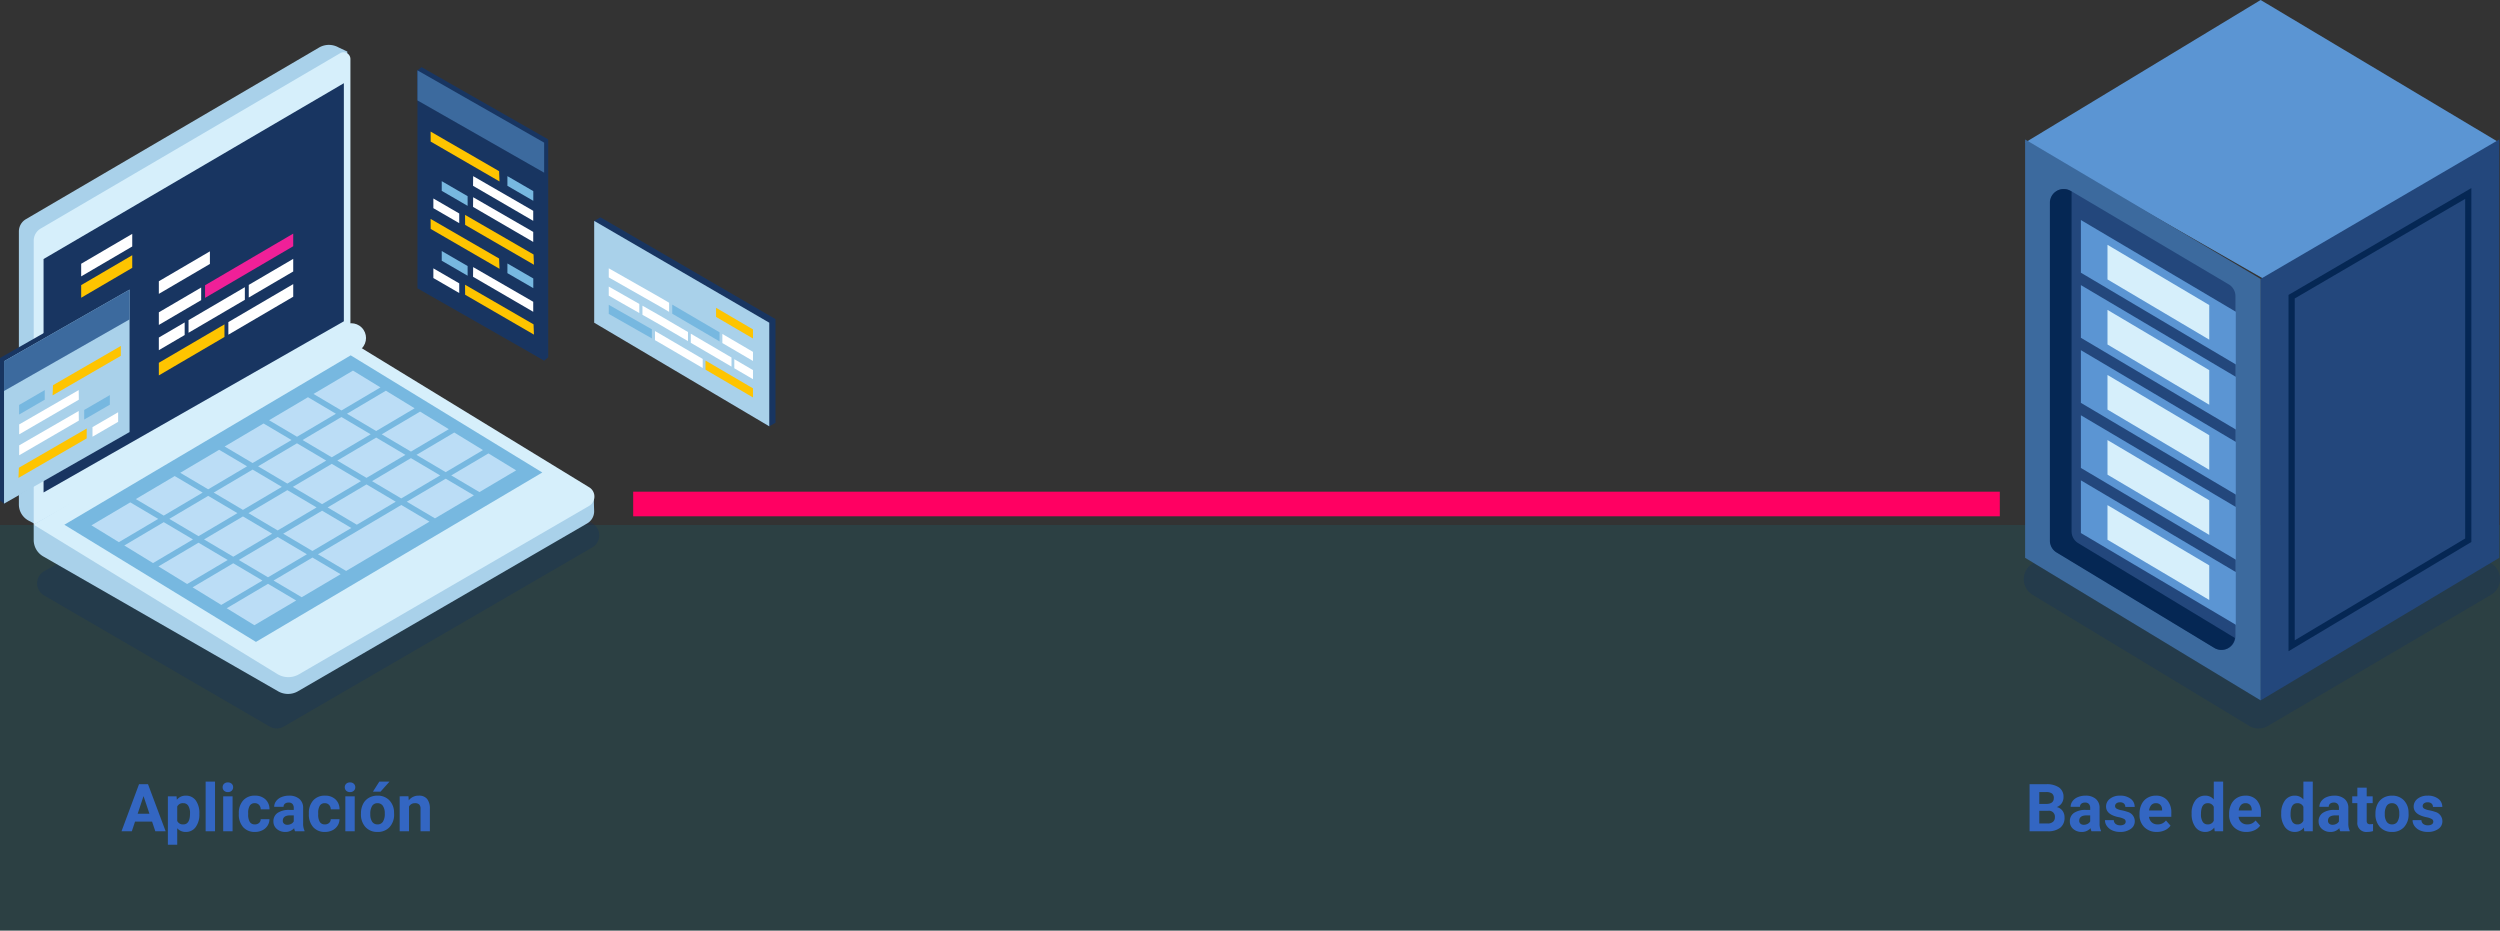 <svg xmlns="http://www.w3.org/2000/svg" width="604" height="224.839" viewBox="0 0 604 224.839">
  <rect x="0" y="0" width="604" height="224.839" fill="#333333" stroke="none"/>
  <g id="Grupo_54915" data-name="Grupo 54915" transform="translate(-186 -2556.161)">
    <rect id="Rectángulo_5321" data-name="Rectángulo 5321" width="604" height="98" transform="translate(186 2683)" fill="#0991a1" opacity="0.15"/>
    <g id="Grupo_54909" data-name="Grupo 54909" transform="translate(-537 133.006)">
      <g id="Grupo_53415" data-name="Grupo 53415" transform="translate(723 2434)">
        <g id="Grupo_53388" data-name="Grupo 53388" transform="translate(488.954 -10.845)">
          <path id="Trazado_99463" data-name="Trazado 99463" d="M2203.72-523.159l57.651,32.944,56.9-32.944L2260.623-557.6Z" transform="translate(-2203.407 557.6)" fill="#5b95d3"/>
          <path id="Trazado_99464" data-name="Trazado 99464" d="M2205.509-404.506l52.309,31.65a4.412,4.412,0,0,0,4.522.028l53.906-31.681a4.375,4.375,0,0,0,2.178-3.79,4.377,4.377,0,0,0-2.151-3.807l-53.43-31.918a4.414,4.414,0,0,0-4.551.013l-52.786,31.949A4.415,4.415,0,0,0,2205.509-404.506Z" transform="translate(-2203.379 548.213)" fill="#15325c" opacity="0.33" style="mix-blend-mode: multiply;isolation: isolate"/>
          <path id="Trazado_99465" data-name="Trazado 99465" d="M2265.78-487.162v101.825l57.651-34.441V-520.854Z" transform="translate(-2208.565 554.546)" fill="#23477c"/>
          <g id="Grupo_53386" data-name="Grupo 53386" transform="translate(63.953 45.436)">
            <path id="Trazado_99466" data-name="Trazado 99466" d="M2273.129-396.147v-86.084l44.174-25.815v85.509Zm1.5-85.224v82.585l41.18-24.6v-82.051Z" transform="translate(-2273.129 508.046)" fill="#052754"/>
          </g>
          <path id="Trazado_99467" data-name="Trazado 99467" d="M2203.72-520.854v101.077l56.9,34.441V-487.162Z" transform="translate(-2203.407 554.546)" fill="#3c6a9e"/>
          <path id="Trazado_99468" data-name="Trazado 99468" d="M2210.356-422.825v-81.646a3.27,3.27,0,0,1,1.342-2.663,3.29,3.29,0,0,1,3.658-.188l38.109,22.564a3.31,3.31,0,0,1,1.625,2.851v82.148a3.312,3.312,0,0,1-5.027,2.833l-38.109-23.065A3.311,3.311,0,0,1,2210.356-422.825Z" transform="translate(-2203.959 553.46)" fill="#23477c"/>
          <path id="Trazado_99469" data-name="Trazado 99469" d="M2217.091-422.236a3.315,3.315,0,0,1-1.6-2.835v-81.646a3.4,3.4,0,0,1,.03-.444l-.27-.16a3.292,3.292,0,0,0-3.659.188,3.271,3.271,0,0,0-1.341,2.663v81.646a3.314,3.314,0,0,0,1.6,2.834l38.109,23.065a3.313,3.313,0,0,0,5-2.393Z" transform="translate(-2203.951 553.46)" fill="#052754"/>
          <path id="Trazado_99470" data-name="Trazado 99470" d="M2255.854-477.457l-37.436-22.166v12.728l37.436,22.166Z" transform="translate(-2204.629 552.782)" fill="#5b95d3"/>
          <path id="Trazado_99471" data-name="Trazado 99471" d="M2255.854-460.309l-37.436-22.166v12.728l37.436,22.166Z" transform="translate(-2204.629 551.357)" fill="#5b95d3"/>
          <path id="Trazado_99472" data-name="Trazado 99472" d="M2255.854-443.161l-37.436-22.166V-452.6l37.436,22.166Z" transform="translate(-2204.629 549.931)" fill="#5b95d3"/>
          <path id="Trazado_99473" data-name="Trazado 99473" d="M2255.854-426.012l-37.436-22.166v12.728l37.436,22.166Z" transform="translate(-2204.629 548.507)" fill="#5b95d3"/>
          <path id="Trazado_99474" data-name="Trazado 99474" d="M2255.854-408.864l-37.436-22.166V-418.3l37.436,22.166Z" transform="translate(-2204.629 547.081)" fill="#5b95d3"/>
          <g id="Grupo_53387" data-name="Grupo 53387" transform="translate(20.216 59.149)">
            <path id="Trazado_99475" data-name="Trazado 99475" d="M2225.427-493.09v8.359l24.583,14.556v-8.359Z" transform="translate(-2225.427 493.09)" fill="#d6effb"/>
            <path id="Trazado_99476" data-name="Trazado 99476" d="M2225.427-467.584l24.583,14.556v-8.359l-24.583-14.556Z" transform="translate(-2225.427 491.665)" fill="#d6effb"/>
            <path id="Trazado_99477" data-name="Trazado 99477" d="M2225.427-450.436l24.583,14.556v-8.359l-24.583-14.556Z" transform="translate(-2225.427 490.24)" fill="#d6effb"/>
            <path id="Trazado_99478" data-name="Trazado 99478" d="M2225.427-433.287l24.583,14.556v-8.358l-24.583-14.556Z" transform="translate(-2225.427 488.815)" fill="#d6effb"/>
            <path id="Trazado_99479" data-name="Trazado 99479" d="M2225.427-416.139l24.583,14.556v-8.359L2225.427-424.5Z" transform="translate(-2225.427 487.39)" fill="#d6effb"/>
          </g>
        </g>
        <g id="Grupo_53405" data-name="Grupo 53405" transform="translate(100.859 5.37)">
          <g id="Grupo_53393" data-name="Grupo 53393">
            <path id="Trazado_99480" data-name="Trazado 99480" d="M1925.122-534.94v52.662l-.981.785-29.625-18.246-.981-51.877.981-.785Z" transform="translate(-1893.535 552.401)" fill="#183561"/>
            <path id="Trazado_99481" data-name="Trazado 99481" d="M1893.535-551.545v52.662l30.606,17.461v-52.662Z" transform="translate(-1893.535 552.33)" fill="#183561"/>
            <path id="Trazado_99482" data-name="Trazado 99482" d="M1893.535-551.545v7.259l30.606,17.461v-7.259Z" transform="translate(-1893.535 552.33)" fill="#3c6a9e"/>
            <g id="Grupo_53392" data-name="Grupo 53392" transform="translate(3.177 15.573)">
              <g id="Grupo_53391" data-name="Grupo 53391">
                <path id="Trazado_99483" data-name="Trazado 99483" d="M1897-535.416l.014,2.415,16.629,9.635-.1-2.482Z" transform="translate(-1897 535.416)" fill="#fec400"/>
                <path id="Trazado_99484" data-name="Trazado 99484" d="M1906.077-513.465l.015,2.415,16.63,9.634-.1-2.482Z" transform="translate(-1897.755 533.592)" fill="#fec400"/>
                <g id="Grupo_53389" data-name="Grupo 53389" transform="translate(18.555 10.763)">
                  <path id="Trazado_99485" data-name="Trazado 99485" d="M1917.237-523.677v2.341l6.251,3.624v-2.34Z" transform="translate(-1917.237 523.677)" fill="#77b8e0"/>
                </g>
                <g id="Grupo_53390" data-name="Grupo 53390" transform="translate(2.688 11.981)">
                  <path id="Trazado_99486" data-name="Trazado 99486" d="M1899.932-522.349v2.341l6.251,3.624v-2.34Z" transform="translate(-1899.932 522.349)" fill="#77b8e0"/>
                </g>
                <path id="Trazado_99487" data-name="Trazado 99487" d="M1897.726-517.786v2.341l6.251,3.624v-2.34Z" transform="translate(-1897.061 533.951)" fill="#fff"/>
                <path id="Trazado_99488" data-name="Trazado 99488" d="M1908.206-523.677l14.514,8.38v2.423l-14.541-8.462Z" transform="translate(-1897.929 534.441)" fill="#fff"/>
                <path id="Trazado_99489" data-name="Trazado 99489" d="M1908.206-518.119l14.514,8.38v2.423l-14.541-8.462Z" transform="translate(-1897.929 533.979)" fill="#fff"/>
              </g>
              <path id="Trazado_99490" data-name="Trazado 99490" d="M1897-512.4l.014,2.415,16.629,9.634-.1-2.482Z" transform="translate(-1897 533.504)" fill="#fec400"/>
              <path id="Trazado_99491" data-name="Trazado 99491" d="M1906.077-495.055l.015,2.415,16.63,9.634-.1-2.482Z" transform="translate(-1897.755 532.062)" fill="#fec400"/>
              <path id="Trazado_99492" data-name="Trazado 99492" d="M1917.237-500.665v2.341l6.251,3.624v-2.34Z" transform="translate(-1898.682 532.528)" fill="#77b8e0"/>
              <path id="Trazado_99493" data-name="Trazado 99493" d="M1899.932-503.939v2.341l6.251,3.624v-2.34Z" transform="translate(-1897.244 532.8)" fill="#77b8e0"/>
              <path id="Trazado_99494" data-name="Trazado 99494" d="M1897.726-499.376v2.341l6.251,3.624v-2.34Z" transform="translate(-1897.061 532.421)" fill="#fff"/>
              <path id="Trazado_99495" data-name="Trazado 99495" d="M1908.206-499.709l14.514,8.38v2.423l-14.541-8.462Z" transform="translate(-1897.929 532.449)" fill="#fff"/>
            </g>
          </g>
          <g id="Grupo_53404" data-name="Grupo 53404" transform="translate(42.693 36.286)">
            <path id="Trazado_99496" data-name="Trazado 99496" d="M1983.907-488.224v25.034l-1.511.863-40.789-25.9-1.511-23.739,1.511-.863Z" transform="translate(-1940.097 512.827)" fill="#183561"/>
            <path id="Trazado_99497" data-name="Trazado 99497" d="M1982.4-487.283v25.034l-42.3-25.034v-24.6Z" transform="translate(-1940.097 512.748)" fill="#a9d1ea"/>
            <g id="Grupo_53403" data-name="Grupo 53403" transform="translate(3.523 12.318)">
              <path id="Trazado_99498" data-name="Trazado 99498" d="M1973.466-486.052l-1.252-.733v-2.2l1.252.733,2.693,1.577,4.976,2.913v2.2l-4.976-2.913Z" transform="translate(-1946.289 498.528)" fill="#fec400"/>
              <g id="Grupo_53394" data-name="Grupo 53394" transform="translate(27.451 15.858)">
                <path id="Trazado_99499" data-name="Trazado 99499" d="M1973.878-479.892v-2.2l2.419,1.417,4.976,2.913v2.2l-4.976-2.913Z" transform="translate(-1973.878 482.097)" fill="#fff"/>
              </g>
              <path id="Trazado_99500" data-name="Trazado 99500" d="M1975.929-471.278l4.976,2.913v2.2l-4.976-2.913-2.694-1.577-3.8-2.222v-2.2l3.8,2.222Z" transform="translate(-1946.059 497.371)" fill="#fec400"/>
              <g id="Grupo_53395" data-name="Grupo 53395" transform="translate(19.819 15.799)">
                <path id="Trazado_99501" data-name="Trazado 99501" d="M1965.555-482.161l3.108,1.82,4.25,2.488,2.479,1.452v2.2l-2.479-1.452-4.25-2.488-3.108-1.82Z" transform="translate(-1965.555 482.161)" fill="#fff"/>
              </g>
              <g id="Grupo_53396" data-name="Grupo 53396" transform="translate(30.334 21.956)">
                <path id="Trazado_99502" data-name="Trazado 99502" d="M1977.023-475.446l4.512,2.641v2.2l-4.512-2.641Z" transform="translate(-1977.023 475.446)" fill="#fff"/>
              </g>
              <g id="Grupo_53397" data-name="Grupo 53397" transform="translate(15.342 8.769)">
                <path id="Trazado_99503" data-name="Trazado 99503" d="M1972.1-480.932l-3.845-2.251-5.113-2.994-2.472-1.447v-2.2l2.472,1.447,5.113,2.994,3.845,2.251Z" transform="translate(-1960.672 489.829)" fill="#77b8e0"/>
              </g>
              <g id="Grupo_53398" data-name="Grupo 53398">
                <path id="Trazado_99504" data-name="Trazado 99504" d="M1956.245-492.4l2.279,1.334v2.2l-2.279-1.334-12.305-6.991v-2.2Z" transform="translate(-1943.94 499.392)" fill="#fff"/>
              </g>
              <g id="Grupo_53399" data-name="Grupo 53399" transform="translate(8.142 9.035)">
                <path id="Trazado_99505" data-name="Trazado 99505" d="M1963.818-483.171v2.2l-1.327-.777-3.184-1.864-2.324-1.36-4.163-2.366v-2.2l4.163,2.366,2.324,1.36,3.184,1.864Z" transform="translate(-1952.819 489.538)" fill="#fff"/>
              </g>
              <g id="Grupo_53400" data-name="Grupo 53400" transform="translate(0 4.409)">
                <path id="Trazado_99506" data-name="Trazado 99506" d="M1951.323-488.183l-7.384-4.195v-2.2l7.384,4.195Z" transform="translate(-1943.94 494.583)" fill="#fff"/>
              </g>
              <g id="Grupo_53401" data-name="Grupo 53401" transform="translate(0 8.819)">
                <path id="Trazado_99507" data-name="Trazado 99507" d="M1954.355-481.652l-10.416-5.917v-2.2l10.416,5.917Z" transform="translate(-1943.94 489.774)" fill="#77b8e0"/>
              </g>
              <g id="Grupo_53402" data-name="Grupo 53402" transform="translate(11.173 15.167)">
                <path id="Trazado_99508" data-name="Trazado 99508" d="M1959.582-480.847l3.184,1.864,4.888,2.863v2.2l-4.888-2.863-3.184-1.864-2.324-1.36-1.132-.643v-2.2l1.132.643Z" transform="translate(-1956.126 482.851)" fill="#fff"/>
              </g>
            </g>
          </g>
        </g>
        <circle id="Elipse_3994" data-name="Elipse 3994" cx="3.568" cy="3.568" r="3.568" transform="translate(79.818 70.819) rotate(-45)" fill="#d6effb"/>
        <path id="Trazado_99509" data-name="Trazado 99509" d="M1867.859-556.644l-2.831,68.449-71.363,46.386-2.83-1.525a4.411,4.411,0,0,1-1.7-1.624,4.418,4.418,0,0,1-.625-2.265v-65.971a3.421,3.421,0,0,1,.453-1.7,3.418,3.418,0,0,1,1.24-1.251l70.817-41.463a4.735,4.735,0,0,1,2.341-.649,4.745,4.745,0,0,1,2.355.6Z" transform="translate(-1783.948 558.257)" fill="#a9d1ea"/>
        <path id="Trazado_99510" data-name="Trazado 99510" d="M1868.934-554.679v68.9l-76.516,43.61v-68.618a3.4,3.4,0,0,1,.44-1.674,3.4,3.4,0,0,1,1.244-1.263l72.361-42.367a1.627,1.627,0,0,1,1.646-.007A1.625,1.625,0,0,1,1868.934-554.679Z" transform="translate(-1784.273 558.097)" fill="#d6effb"/>
        <path id="Trazado_99511" data-name="Trazado 99511" d="M1867.564-548.166v57.526l-9.056,5.161-2.72,1.552-18.594,10.6-10.3,5.869-16.172,9.219-15.71,8.954v-56.4l15.377-9,8.324-4.874,13.133-7.689,15.8-9.254,9.841-5.761,7.183-4.2Z" transform="translate(-1784.488 557.419)" fill="#183561"/>
        <path id="Trazado_99512" data-name="Trazado 99512" d="M1795-416.1l54.5,31.674a3.379,3.379,0,0,0,3.4,0l74.529-43.275a3.347,3.347,0,0,0,1.682-2.886,3.353,3.353,0,0,0-1.671-2.953l-24.255-14.217a3.377,3.377,0,0,0-2.442-.384l-97.14,21.547a3.361,3.361,0,0,0-.919.35l-7.633,4.271A3.38,3.38,0,0,0,1795-416.1Z" transform="translate(-1784.348 549.113)" fill="#15325c" opacity="0.33" style="mix-blend-mode: multiply;isolation: isolate"/>
        <path id="Trazado_99513" data-name="Trazado 99513" d="M1794.736-427.638l56.73,32.575a4.782,4.782,0,0,0,1.952.617,4.79,4.79,0,0,0,2.846-.628l69.871-40.547a3.375,3.375,0,0,0,1.224-1.221,3.384,3.384,0,0,0,.458-1.8l-.1-3.227-59.58-31.894-75.723,38.457v3.67a4.618,4.618,0,0,0,.528,2.146A4.613,4.613,0,0,0,1794.736-427.638Z" transform="translate(-1784.273 551.236)" fill="#a9d1ea"/>
        <path id="Trazado_99514" data-name="Trazado 99514" d="M1792.418-435.887l58.863,36.078a5.089,5.089,0,0,0,2.2.729,5.087,5.087,0,0,0,3.014-.667l70.075-40.665a2.6,2.6,0,0,0,1.273-1.835,2.615,2.615,0,0,0-1.221-2.681l-58.48-35.759Z" transform="translate(-1784.273 551.811)" fill="#d6effb"/>
        <path id="Trazado_99515" data-name="Trazado 99515" d="M1800.49-435.526l69.181-40.929,46.292,28.306-69.181,40.929Z" transform="translate(-1784.944 551.459)" fill="#77b8e0"/>
        <g id="Grupo_53406" data-name="Grupo 53406" transform="translate(22.085 78.687)" opacity="0.71">
          <path id="Trazado_99516" data-name="Trazado 99516" d="M1839.845-440.794l9.4-5.558,7.058,4.176-9.395,5.558Z" transform="translate(-1810.299 470.271)" fill="#d6edff"/>
          <path id="Trazado_99517" data-name="Trazado 99517" d="M1868-449.1l-9.4,5.558-7.058-4.176,9.395-5.558Z" transform="translate(-1811.272 470.846)" fill="#d6edff"/>
          <path id="Trazado_99518" data-name="Trazado 99518" d="M1837.774-442.019l-6.75-3.994,9.4-5.558,6.75,3.994Z" transform="translate(-1809.566 470.705)" fill="#d6edff"/>
          <path id="Trazado_99519" data-name="Trazado 99519" d="M1826.068-435.094l-6.75-3.994,9.4-5.558,6.75,3.994Z" transform="translate(-1808.593 470.129)" fill="#d6edff"/>
          <path id="Trazado_99520" data-name="Trazado 99520" d="M1898.024-445.192l-9.4,5.558-7.058-4.176,9.395-5.558Z" transform="translate(-1813.767 470.522)" fill="#d6edff"/>
          <path id="Trazado_99521" data-name="Trazado 99521" d="M1877.161-443.684l-9.4,5.558-7.058-4.176,9.4-5.558Z" transform="translate(-1812.033 470.396)" fill="#d6edff"/>
          <path id="Trazado_99522" data-name="Trazado 99522" d="M1888.867-450.61l-9.4,5.558-7.058-4.176,9.4-5.558Z" transform="translate(-1813.006 470.972)" fill="#d6edff"/>
          <path id="Trazado_99523" data-name="Trazado 99523" d="M1814.252-428.1l-6.631-4.064,9.386-5.553,6.75,3.994Z" transform="translate(-1807.621 469.554)" fill="#d6edff"/>
          <path id="Trazado_99524" data-name="Trazado 99524" d="M1893.277-450.72l9.126-5.4,6.942,4.245-9.01,5.33Z" transform="translate(-1814.74 471.083)" fill="#d6edff"/>
          <path id="Trazado_99525" data-name="Trazado 99525" d="M1911.422-450.613l6.694,4.093-8.875,5.251-6.806-4.027Z" transform="translate(-1815.501 470.625)" fill="#d6edff"/>
          <path id="Trazado_99526" data-name="Trazado 99526" d="M1884.119-456.146l9.265-5.481,6.942,4.245-9.148,5.412Z" transform="translate(-1813.979 471.54)" fill="#d6edff"/>
          <path id="Trazado_99527" data-name="Trazado 99527" d="M1869.865-436.884l9.395-5.558,7.058,4.176-9.4,5.558Z" transform="translate(-1812.794 469.946)" fill="#d6edff"/>
          <path id="Trazado_99528" data-name="Trazado 99528" d="M1849.48-448.945l-6.75-3.994,9.4-5.558,6.75,3.994Z" transform="translate(-1810.539 471.28)" fill="#d6edff"/>
          <path id="Trazado_99529" data-name="Trazado 99529" d="M1861.185-455.87l-6.75-3.994,9.4-5.558,6.75,3.994Z" transform="translate(-1811.512 471.856)" fill="#d6edff"/>
          <path id="Trazado_99530" data-name="Trazado 99530" d="M1874.962-461.571l9.4-5.563,6.942,4.245-9.287,5.494Z" transform="translate(-1813.218 471.998)" fill="#d6edff"/>
          <path id="Trazado_99531" data-name="Trazado 99531" d="M1834.96-427.084l7.058,4.176-9.8,5.8-6.934-4.25Z" transform="translate(-1809.089 468.67)" fill="#d6edff"/>
          <path id="Trazado_99532" data-name="Trazado 99532" d="M1834.278-415.853l9.826-5.813,7.058,4.176-9.95,5.887Z" transform="translate(-1809.837 468.219)" fill="#d6edff"/>
          <path id="Trazado_99533" data-name="Trazado 99533" d="M1846.453-423.033l9.4-5.558,7.058,4.176-9.4,5.558Z" transform="translate(-1810.848 468.795)" fill="#d6edff"/>
          <path id="Trazado_99534" data-name="Trazado 99534" d="M1872.891-462.8l-6.75-3.994,9.537-5.642,6.639,4.059Z" transform="translate(-1812.485 472.439)" fill="#d6edff"/>
          <path id="Trazado_99535" data-name="Trazado 99535" d="M1853.248-416.248l6.806,4.027-10.094,5.972-6.686-4.1Z" transform="translate(-1810.584 467.769)" fill="#d6edff"/>
          <path id="Trazado_99536" data-name="Trazado 99536" d="M1855.611-417.615l9.4-5.558,6.806,4.027-9.4,5.558Z" transform="translate(-1811.609 468.345)" fill="#d6edff"/>
          <path id="Trazado_99537" data-name="Trazado 99537" d="M1825.816-432.5l7.058,4.176-9.654,5.711-6.933-4.25Z" transform="translate(-1808.342 469.12)" fill="#d6edff"/>
          <path id="Trazado_99538" data-name="Trazado 99538" d="M1849-435.376l9.4-5.558,7.058,4.176-9.4,5.558Z" transform="translate(-1811.06 469.821)" fill="#d6edff"/>
          <path id="Trazado_99539" data-name="Trazado 99539" d="M1828.139-433.869l9.4-5.558,7.058,4.176-9.4,5.558Z" transform="translate(-1809.326 469.695)" fill="#d6edff"/>
          <path id="Trazado_99540" data-name="Trazado 99540" d="M1837.3-428.451l9.4-5.558,7.058,4.176-9.4,5.558Z" transform="translate(-1810.088 469.245)" fill="#d6edff"/>
          <path id="Trazado_99541" data-name="Trazado 99541" d="M1858.16-429.959l9.395-5.558,7.058,4.176.443-.262-9.838,5.82Z" transform="translate(-1811.821 469.37)" fill="#d6edff"/>
          <path id="Trazado_99542" data-name="Trazado 99542" d="M1879.71-456.027l-9.4,5.558-7.058-4.176,9.4-5.558Z" transform="translate(-1812.245 471.422)" fill="#d6edff"/>
          <path id="Trazado_99543" data-name="Trazado 99543" d="M1890.728-438.392l9.4-5.558,6.806,4.027-9.4,5.558Z" transform="translate(-1814.528 470.071)" fill="#d6edff"/>
          <path id="Trazado_99544" data-name="Trazado 99544" d="M1867.317-425.116l20.128-11.908,6.806,4.027-20.128,11.908Z" transform="translate(-1812.582 469.496)" fill="#d6edff"/>
        </g>
        <g id="Grupo_53410" data-name="Grupo 53410" transform="translate(19.612 45.598)">
          <path id="Trazado_99545" data-name="Trazado 99545" d="M1837.726-503.858l-1.731,1.014-3.725,2.181-6.881,4.029v3.049l6.881-4.029,3.725-2.181,1.731-1.014Z" transform="translate(-1806.625 508.139)" fill="#fff"/>
          <path id="Trazado_99546" data-name="Trazado 99546" d="M1817.262-508.463l-1.732,1.014-3.725,2.181-6.881,4.029v3.049l6.881-4.029,3.725-2.181,1.732-1.014Z" transform="translate(-1804.924 508.521)" fill="#fff"/>
          <path id="Trazado_99547" data-name="Trazado 99547" d="M1817.262-502.835l-1.732,1.014-3.725,2.181-6.881,4.029v3.049l6.881-4.029,3.725-2.181,1.732-1.014Z" transform="translate(-1804.924 508.054)" fill="#fec400"/>
          <g id="Grupo_53407" data-name="Grupo 53407" transform="translate(18.763)">
            <path id="Trazado_99548" data-name="Trazado 99548" d="M1857.573-507.768l-3.214,1.881-4.4,2.578-7.071,4.141-5.318,3.113v3.049l5.318-3.113,7.071-4.141,4.4-2.578,3.214-1.881,1.294-.759v-3.049Z" transform="translate(-1826.4 508.527)" fill="#f02098"/>
            <path id="Trazado_99549" data-name="Trazado 99549" d="M1835.615-494.325l-3.345,1.959-6.881,4.029v3.049l6.881-4.029,3.345-1.959Z" transform="translate(-1825.388 507.347)" fill="#fff"/>
          </g>
          <g id="Grupo_53408" data-name="Grupo 53408" transform="translate(18.763 12.196)">
            <path id="Trazado_99550" data-name="Trazado 99550" d="M1841.244-484.617l-5.25,3.073-3.725,2.181-6.881,4.029v3.049l6.881-4.029,3.725-2.181,5.25-3.073Z" transform="translate(-1825.388 494.344)" fill="#fec400"/>
            <path id="Trazado_99551" data-name="Trazado 99551" d="M1858.083-494.467l-3.214,1.881-4.4,2.578-6.76,3.959V-483l6.76-3.959,4.4-2.578,3.214-1.881,1.295-.759v-3.049Z" transform="translate(-1826.91 495.225)" fill="#fff"/>
          </g>
          <g id="Grupo_53409" data-name="Grupo 53409" transform="translate(18.763 6.098)">
            <path id="Trazado_99552" data-name="Trazado 99552" d="M1846.82-494.414l-4.3,2.517-5.877,3.441-3.428,2.008v3.049l3.428-2.008,5.877-3.441,4.3-2.517Z" transform="translate(-1826.039 501.256)" fill="#fff"/>
            <path id="Trazado_99553" data-name="Trazado 99553" d="M1831.628-485.128l-6.24,3.653v3.049l6.24-3.653Z" transform="translate(-1825.388 500.484)" fill="#fff"/>
            <path id="Trazado_99554" data-name="Trazado 99554" d="M1858.529-501.117l-3.214,1.881-4.4,2.578-1.835,1.075v3.049l1.835-1.075,4.4-2.578,3.214-1.881,1.294-.759v-3.049Z" transform="translate(-1827.356 501.876)" fill="#fff"/>
          </g>
        </g>
        <g id="Grupo_53414" data-name="Grupo 53414" transform="translate(0 58.346)">
          <path id="Trazado_99555" data-name="Trazado 99555" d="M1783.534-477.319V-442.9l.972.778,29.359-18.082.972-33.637-.972-.778Z" transform="translate(-1783.534 494.623)" fill="#183561"/>
          <path id="Trazado_99556" data-name="Trazado 99556" d="M1814.926-493.775v34.415l-30.331,17.3V-476.47Z" transform="translate(-1783.623 494.553)" fill="#a9d1ea"/>
          <path id="Trazado_99557" data-name="Trazado 99557" d="M1814.926-493.775v7.194l-30.331,17.3v-7.194Z" transform="translate(-1783.623 494.553)" fill="#3c6a9e"/>
          <g id="Grupo_53413" data-name="Grupo 53413" transform="translate(4.459 14.388)">
            <path id="Trazado_99558" data-name="Trazado 99558" d="M1813.886-478.931l-.014,2.393-16.48,9.548.1-2.46Z" transform="translate(-1789.145 478.931)" fill="#fec400"/>
            <path id="Trazado_99559" data-name="Trazado 99559" d="M1804.892-457.177l-.014,2.393-16.48,9.548.1-2.46Z" transform="translate(-1788.397 477.123)" fill="#fec400"/>
            <g id="Grupo_53411" data-name="Grupo 53411" transform="translate(0.159 10.666)">
              <path id="Trazado_99560" data-name="Trazado 99560" d="M1794.765-467.3v2.32l-6.194,3.592v-2.319Z" transform="translate(-1788.57 467.298)" fill="#77b8e0"/>
            </g>
            <g id="Grupo_53412" data-name="Grupo 53412" transform="translate(15.883 11.873)">
              <path id="Trazado_99561" data-name="Trazado 99561" d="M1811.914-465.982v2.32l-6.194,3.592v-2.319Z" transform="translate(-1805.72 465.982)" fill="#77b8e0"/>
            </g>
            <path id="Trazado_99562" data-name="Trazado 99562" d="M1814.1-461.46v2.32l-6.194,3.592v-2.319Z" transform="translate(-1790.019 477.479)" fill="#fff"/>
            <path id="Trazado_99563" data-name="Trazado 99563" d="M1802.97-467.3l-14.384,8.3v2.4L1803-464.978Z" transform="translate(-1788.413 477.964)" fill="#fff"/>
            <path id="Trazado_99564" data-name="Trazado 99564" d="M1802.97-461.789l-14.384,8.3v2.4L1803-459.469Z" transform="translate(-1788.413 477.506)" fill="#fff"/>
          </g>
        </g>
        <rect id="Rectángulo_5101" data-name="Rectángulo 5101" width="330.174" height="5.948" transform="translate(152.978 107.946)" fill="#ff0062"/>
      </g>
    </g>
    <path id="Trazado_102914" data-name="Trazado 102914" d="M-30.262-2.344h-4.109L-35.152,0h-2.492l4.234-11.375h2.172L-26.98,0h-2.492Zm-3.477-1.9h2.844L-32.324-8.5Zm14.906.094a5.07,5.07,0,0,1-.887,3.129A2.843,2.843,0,0,1-22.113.156a2.633,2.633,0,0,1-2.07-.891V3.25h-2.258v-11.7h2.094l.078.828a2.654,2.654,0,0,1,2.141-.984A2.862,2.862,0,0,1-19.7-7.453a5.207,5.207,0,0,1,.867,3.188Zm-2.258-.172a3.345,3.345,0,0,0-.418-1.826,1.36,1.36,0,0,0-1.215-.643,1.478,1.478,0,0,0-1.461.815V-2.5a1.5,1.5,0,0,0,1.477.839Q-21.09-1.664-21.09-4.321ZM-15.051,0h-2.266V-12h2.266Zm4.242,0h-2.266V-8.453h2.266Zm-2.4-10.641a1.112,1.112,0,0,1,.34-.836,1.277,1.277,0,0,1,.926-.328,1.28,1.28,0,0,1,.922.328,1.105,1.105,0,0,1,.344.836,1.108,1.108,0,0,1-.348.844,1.283,1.283,0,0,1-.918.328,1.283,1.283,0,0,1-.918-.328A1.108,1.108,0,0,1-13.207-10.641Zm7.773,8.977a1.481,1.481,0,0,0,1.016-.344,1.2,1.2,0,0,0,.406-.914h2.117a2.9,2.9,0,0,1-.469,1.574A3.093,3.093,0,0,1-3.625-.238a3.949,3.949,0,0,1-1.77.395A3.67,3.67,0,0,1-8.254-1,4.56,4.56,0,0,1-9.3-4.18v-.148A4.508,4.508,0,0,1-8.262-7.445,3.627,3.627,0,0,1-5.41-8.609a3.555,3.555,0,0,1,2.543.9,3.2,3.2,0,0,1,.973,2.4H-4.012a1.551,1.551,0,0,0-.406-1.072,1.354,1.354,0,0,0-1.031-.412,1.36,1.36,0,0,0-1.191.575,3.333,3.333,0,0,0-.4,1.866v.235a3.375,3.375,0,0,0,.4,1.878A1.377,1.377,0,0,0-5.434-1.664ZM4.293,0a2.507,2.507,0,0,1-.227-.758A2.732,2.732,0,0,1,1.934.156,3,3,0,0,1-.125-.562,2.312,2.312,0,0,1-.941-2.375a2.389,2.389,0,0,1,1-2.062,4.915,4.915,0,0,1,2.879-.727H3.973v-.484a1.393,1.393,0,0,0-.3-.937,1.183,1.183,0,0,0-.949-.352,1.345,1.345,0,0,0-.895.273.929.929,0,0,0-.324.75H-.754A2.268,2.268,0,0,1-.3-7.273,3,3,0,0,1,.98-8.254,4.669,4.669,0,0,1,2.84-8.609a3.689,3.689,0,0,1,2.48.785,2.747,2.747,0,0,1,.918,2.207v3.664a4.041,4.041,0,0,0,.336,1.82V0ZM2.426-1.57a1.945,1.945,0,0,0,.922-.223,1.462,1.462,0,0,0,.625-.6V-3.844H3.129q-1.7,0-1.8,1.172l-.008.133a.9.9,0,0,0,.3.7A1.153,1.153,0,0,0,2.426-1.57Zm9.063-.094A1.481,1.481,0,0,0,12.5-2.008a1.2,1.2,0,0,0,.406-.914h2.117a2.9,2.9,0,0,1-.469,1.574A3.093,3.093,0,0,1,13.3-.238a3.949,3.949,0,0,1-1.77.395A3.67,3.67,0,0,1,8.668-1,4.56,4.56,0,0,1,7.621-4.18v-.148A4.508,4.508,0,0,1,8.66-7.445a3.627,3.627,0,0,1,2.852-1.164,3.555,3.555,0,0,1,2.543.9,3.2,3.2,0,0,1,.973,2.4H12.91A1.551,1.551,0,0,0,12.5-6.377a1.354,1.354,0,0,0-1.031-.412,1.36,1.36,0,0,0-1.191.575,3.333,3.333,0,0,0-.4,1.866v.235a3.375,3.375,0,0,0,.4,1.878A1.377,1.377,0,0,0,11.488-1.664ZM18.7,0H16.434V-8.453H18.7ZM16.3-10.641a1.112,1.112,0,0,1,.34-.836,1.277,1.277,0,0,1,.926-.328,1.28,1.28,0,0,1,.922.328,1.105,1.105,0,0,1,.344.836,1.108,1.108,0,0,1-.348.844,1.283,1.283,0,0,1-.918.328,1.283,1.283,0,0,1-.918-.328A1.108,1.108,0,0,1,16.3-10.641ZM20.207-4.3a5.013,5.013,0,0,1,.484-2.242A3.546,3.546,0,0,1,22.086-8.07,4.069,4.069,0,0,1,24.2-8.609a3.849,3.849,0,0,1,2.793,1.047A4.2,4.2,0,0,1,28.2-4.719l.016.578A4.418,4.418,0,0,1,27.129-1.02,3.775,3.775,0,0,1,24.215.156,3.793,3.793,0,0,1,21.3-1.016,4.5,4.5,0,0,1,20.207-4.2Zm2.258.16A3.16,3.16,0,0,0,22.918-2.3a1.5,1.5,0,0,0,1.3.638,1.5,1.5,0,0,0,1.281-.63,3.457,3.457,0,0,0,.461-2.015A3.128,3.128,0,0,0,25.5-6.14a1.5,1.5,0,0,0-1.3-.649,1.474,1.474,0,0,0-1.281.646A3.516,3.516,0,0,0,22.465-4.144ZM24.645-12h2.461L24.941-9.578H23.105Zm7.039,3.547.07.977a2.951,2.951,0,0,1,2.43-1.133,2.453,2.453,0,0,1,2,.789,3.682,3.682,0,0,1,.672,2.359V0H34.6V-5.419a1.47,1.47,0,0,0-.312-1.045,1.4,1.4,0,0,0-1.039-.325,1.553,1.553,0,0,0-1.43.814V0H29.559V-8.453Z" transform="translate(253 2757)" fill="#3366c2"/>
    <path id="Trazado_102915" data-name="Trazado 102915" d="M-49.652,0V-11.375h3.984a5.232,5.232,0,0,1,3.141.793,2.712,2.712,0,0,1,1.07,2.324,2.57,2.57,0,0,1-.43,1.473,2.482,2.482,0,0,1-1.2.934,2.4,2.4,0,0,1,1.379.883,2.61,2.61,0,0,1,.5,1.625A3,3,0,0,1-42.246-.859,4.713,4.713,0,0,1-45.23,0Zm2.344-4.953v3.07H-45.3a1.938,1.938,0,0,0,1.293-.395,1.353,1.353,0,0,0,.465-1.09A1.428,1.428,0,0,0-45.16-4.953Zm0-1.656h1.734Q-43.8-6.641-43.8-8.023a1.307,1.307,0,0,0-.449-1.113,2.363,2.363,0,0,0-1.418-.34h-1.641ZM-34.691,0a2.507,2.507,0,0,1-.227-.758,2.732,2.732,0,0,1-2.133.914,3,3,0,0,1-2.059-.719,2.312,2.312,0,0,1-.816-1.812,2.389,2.389,0,0,1,1-2.062,4.915,4.915,0,0,1,2.879-.727h1.039v-.484a1.393,1.393,0,0,0-.3-.937,1.183,1.183,0,0,0-.949-.352,1.345,1.345,0,0,0-.895.273.929.929,0,0,0-.324.75h-2.258a2.268,2.268,0,0,1,.453-1.359A3,3,0,0,1-38-8.254a4.669,4.669,0,0,1,1.859-.355,3.689,3.689,0,0,1,2.48.785,2.747,2.747,0,0,1,.918,2.207v3.664a4.041,4.041,0,0,0,.336,1.82V0Zm-1.867-1.57a1.945,1.945,0,0,0,.922-.223,1.462,1.462,0,0,0,.625-.6V-3.844h-.844q-1.7,0-1.8,1.172l-.008.133a.9.9,0,0,0,.3.7A1.153,1.153,0,0,0-36.559-1.57Zm10.125-.766a.727.727,0,0,0-.41-.652,4.659,4.659,0,0,0-1.316-.426q-3.016-.633-3.016-2.562a2.323,2.323,0,0,1,.934-1.879A3.766,3.766,0,0,1-27.8-8.609a4.053,4.053,0,0,1,2.574.758,2.388,2.388,0,0,1,.965,1.969H-26.52a1.092,1.092,0,0,0-.312-.8A1.322,1.322,0,0,0-27.809-7a1.351,1.351,0,0,0-.883.258A.814.814,0,0,0-29-6.086a.7.7,0,0,0,.355.605,3.657,3.657,0,0,0,1.2.4,9.8,9.8,0,0,1,1.422.379A2.336,2.336,0,0,1-24.238-2.43,2.2,2.2,0,0,1-25.23-.559a4.28,4.28,0,0,1-2.562.715A4.47,4.47,0,0,1-29.68-.223a3.166,3.166,0,0,1-1.293-1.039,2.414,2.414,0,0,1-.469-1.426H-29.3a1.179,1.179,0,0,0,.445.922,1.766,1.766,0,0,0,1.109.32,1.635,1.635,0,0,0,.98-.246A.766.766,0,0,0-26.434-2.336ZM-18.895.156A4.15,4.15,0,0,1-21.922-.984,4.054,4.054,0,0,1-23.09-4.023v-.219A5.106,5.106,0,0,1-22.6-6.52,3.612,3.612,0,0,1-21.2-8.066a3.914,3.914,0,0,1,2.059-.543,3.508,3.508,0,0,1,2.73,1.094,4.444,4.444,0,0,1,1,3.1v.922H-20.8a2.1,2.1,0,0,0,.66,1.328,2,2,0,0,0,1.395.5,2.437,2.437,0,0,0,2.039-.945L-15.6-1.367A3.389,3.389,0,0,1-16.973-.246,4.511,4.511,0,0,1-18.895.156Zm-.258-6.945a1.411,1.411,0,0,0-1.09.455,2.357,2.357,0,0,0-.535,1.3h3.141v-.181a1.681,1.681,0,0,0-.406-1.165A1.456,1.456,0,0,0-19.152-6.789Zm8.648,2.5a5.094,5.094,0,0,1,.887-3.148A2.877,2.877,0,0,1-7.191-8.609a2.589,2.589,0,0,1,2.039.922V-12h2.266V0H-4.926l-.109-.9A2.657,2.657,0,0,1-7.207.156,2.869,2.869,0,0,1-9.6-1.02,5.258,5.258,0,0,1-10.5-4.289Zm2.258.161A3.355,3.355,0,0,0-7.832-2.3a1.348,1.348,0,0,0,1.2.636,1.51,1.51,0,0,0,1.477-.887V-5.9a1.489,1.489,0,0,0-1.461-.887Q-8.246-6.789-8.246-4.128Zm11,4.285A4.15,4.15,0,0,1-.273-.984,4.054,4.054,0,0,1-1.441-4.023v-.219A5.106,5.106,0,0,1-.949-6.52,3.612,3.612,0,0,1,.445-8.066,3.914,3.914,0,0,1,2.5-8.609a3.508,3.508,0,0,1,2.73,1.094,4.444,4.444,0,0,1,1,3.1v.922H.848a2.1,2.1,0,0,0,.66,1.328,2,2,0,0,0,1.395.5,2.437,2.437,0,0,0,2.039-.945L6.051-1.367A3.389,3.389,0,0,1,4.676-.246,4.511,4.511,0,0,1,2.754.156ZM2.5-6.789a1.411,1.411,0,0,0-1.09.455,2.357,2.357,0,0,0-.535,1.3H4.012v-.181a1.681,1.681,0,0,0-.406-1.165A1.456,1.456,0,0,0,2.5-6.789Zm8.648,2.5a5.094,5.094,0,0,1,.887-3.148,2.877,2.877,0,0,1,2.426-1.172,2.589,2.589,0,0,1,2.039.922V-12h2.266V0H16.723l-.109-.9A2.657,2.657,0,0,1,14.441.156,2.869,2.869,0,0,1,12.047-1.02,5.258,5.258,0,0,1,11.145-4.289Zm2.258.161A3.355,3.355,0,0,0,13.816-2.3a1.348,1.348,0,0,0,1.2.636A1.51,1.51,0,0,0,16.5-2.551V-5.9a1.489,1.489,0,0,0-1.461-.887Q13.4-6.789,13.4-4.128ZM25.41,0a2.507,2.507,0,0,1-.227-.758,2.732,2.732,0,0,1-2.133.914,3,3,0,0,1-2.059-.719,2.312,2.312,0,0,1-.816-1.812,2.389,2.389,0,0,1,1-2.062,4.915,4.915,0,0,1,2.879-.727H25.09v-.484a1.393,1.393,0,0,0-.3-.937,1.183,1.183,0,0,0-.949-.352,1.345,1.345,0,0,0-.895.273.929.929,0,0,0-.324.75H20.363a2.268,2.268,0,0,1,.453-1.359,3,3,0,0,1,1.281-.98,4.669,4.669,0,0,1,1.859-.355,3.689,3.689,0,0,1,2.48.785,2.747,2.747,0,0,1,.918,2.207v3.664a4.041,4.041,0,0,0,.336,1.82V0ZM23.543-1.57a1.945,1.945,0,0,0,.922-.223,1.462,1.462,0,0,0,.625-.6V-3.844h-.844q-1.7,0-1.8,1.172l-.008.133a.9.9,0,0,0,.3.7A1.153,1.153,0,0,0,23.543-1.57Zm8.25-8.961v2.078h1.445V-6.8H31.793v4.219a1.007,1.007,0,0,0,.18.672.9.9,0,0,0,.688.2,3.6,3.6,0,0,0,.664-.055V-.047a4.648,4.648,0,0,1-1.367.2,2.156,2.156,0,0,1-2.422-2.4V-6.8H28.3V-8.453h1.234v-2.078ZM33.91-4.3a5.013,5.013,0,0,1,.484-2.242A3.546,3.546,0,0,1,35.789-8.07,4.069,4.069,0,0,1,37.9-8.609,3.849,3.849,0,0,1,40.7-7.562,4.2,4.2,0,0,1,41.9-4.719l.016.578A4.418,4.418,0,0,1,40.832-1.02,3.775,3.775,0,0,1,37.918.156,3.793,3.793,0,0,1,35-1.016,4.5,4.5,0,0,1,33.91-4.2Zm2.258.16A3.16,3.16,0,0,0,36.621-2.3a1.5,1.5,0,0,0,1.3.638,1.5,1.5,0,0,0,1.281-.63,3.457,3.457,0,0,0,.461-2.015A3.128,3.128,0,0,0,39.2-6.14a1.5,1.5,0,0,0-1.3-.649,1.474,1.474,0,0,0-1.281.646A3.516,3.516,0,0,0,36.168-4.144ZM47.887-2.336a.727.727,0,0,0-.41-.652,4.659,4.659,0,0,0-1.316-.426q-3.016-.633-3.016-2.562a2.323,2.323,0,0,1,.934-1.879,3.766,3.766,0,0,1,2.441-.754,4.053,4.053,0,0,1,2.574.758,2.388,2.388,0,0,1,.965,1.969H47.8a1.092,1.092,0,0,0-.312-.8A1.322,1.322,0,0,0,46.512-7a1.351,1.351,0,0,0-.883.258.814.814,0,0,0-.312.656.7.7,0,0,0,.355.605,3.657,3.657,0,0,0,1.2.4,9.8,9.8,0,0,1,1.422.379A2.336,2.336,0,0,1,50.082-2.43,2.2,2.2,0,0,1,49.09-.559a4.28,4.28,0,0,1-2.562.715,4.47,4.47,0,0,1-1.887-.379,3.166,3.166,0,0,1-1.293-1.039,2.414,2.414,0,0,1-.469-1.426H45.02a1.179,1.179,0,0,0,.445.922,1.766,1.766,0,0,0,1.109.32,1.635,1.635,0,0,0,.98-.246A.766.766,0,0,0,47.887-2.336Z" transform="translate(726 2757)" fill="#3366c2"/>
  </g>
</svg>
